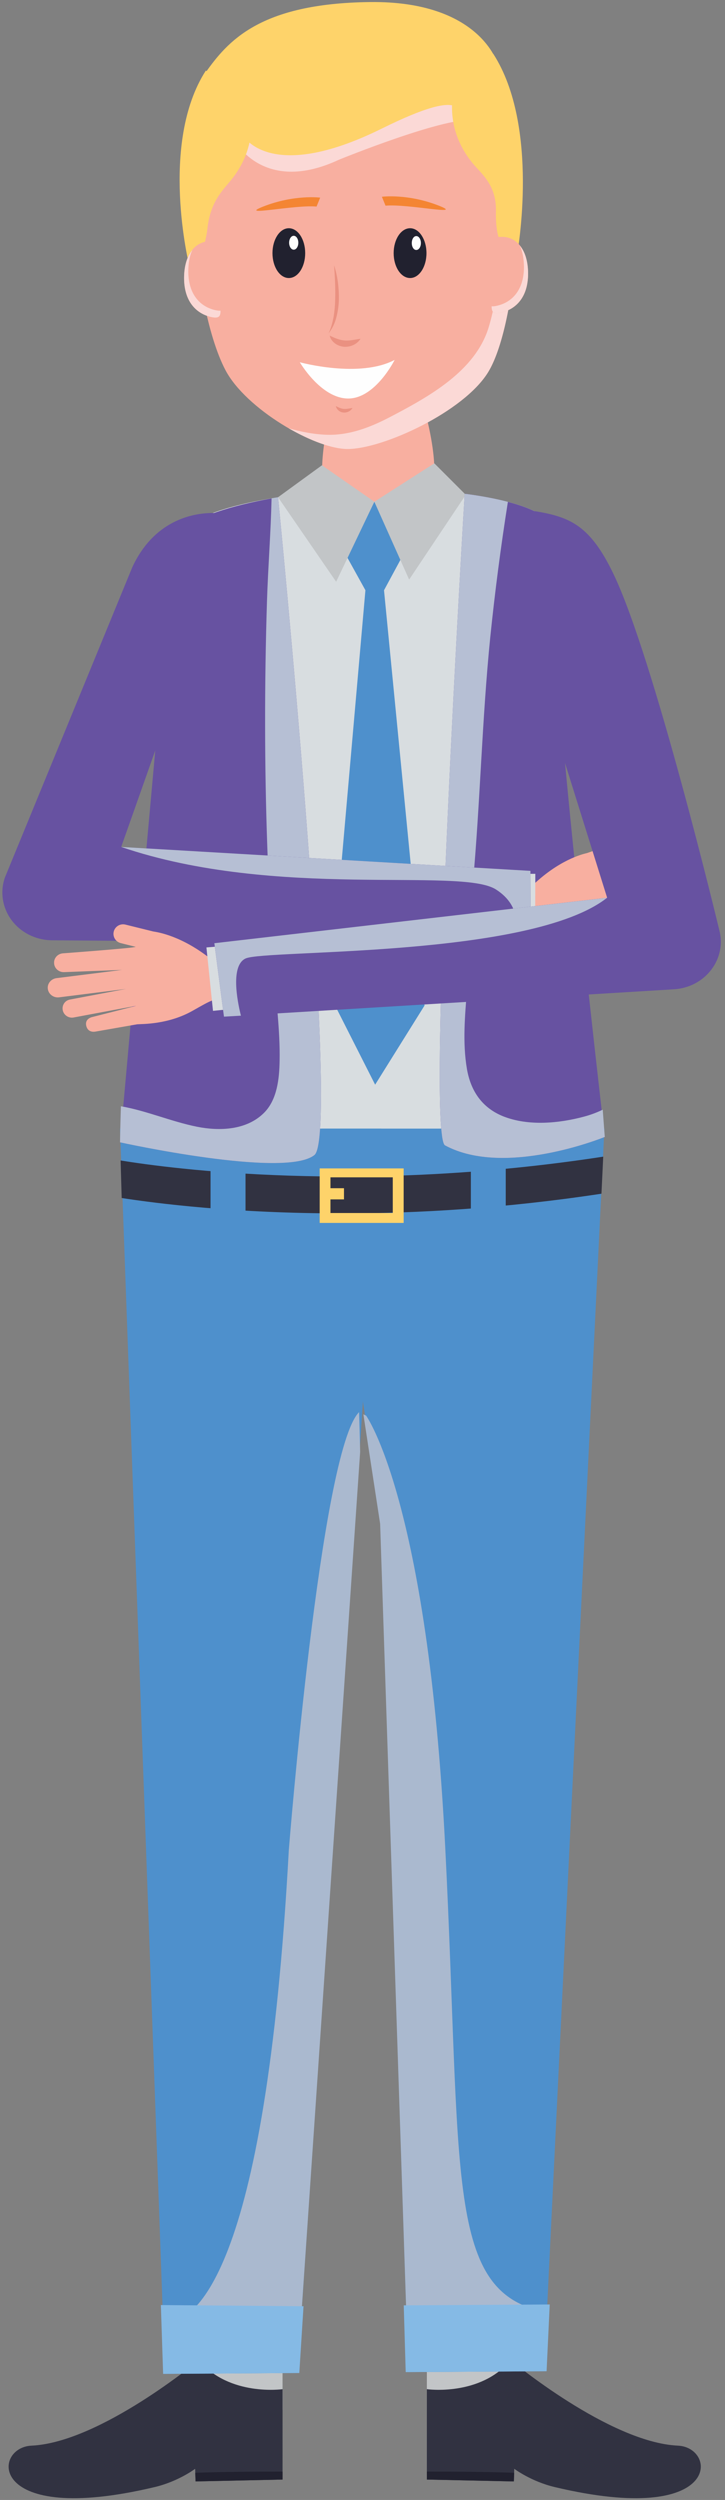 <svg width="74" height="255" viewBox="0 0 74 255" fill="none" xmlns="http://www.w3.org/2000/svg">
<rect x="0" y="0" width="74" height="255" fill="#808080" stroke="none"/>
<g clip-path="url(#clip0_5_1023)">
<path d="M56.09 53.28C55.05 51.88 51.46 50.9 47.54 50.37C47.54 50.37 44.88 53.07 28.38 50.72C24.18 51.38 20.4 52.45 19.09 53.81C17.17 55.8 18.53 65.11 17.51 74.65C15.54 93.18 12.25 116.52 12.25 116.52C12.25 116.52 24.2 117.77 37.99 117.77C50.37 117.77 61.73 115.97 61.73 115.97C61.73 115.97 57.83 90.7 56.21 72.19C55.37 62.63 57.83 55.64 56.09 53.28Z" fill="#D8DDE0"/>
<path d="M28.84 245.81H20.54V238.11H28.84V245.81Z" fill="#C2C5C7"/>
<path d="M20.29 240.74C20.29 240.74 10.23 249.13 3.22 249.46C-0.83 249.64 -1.3 257.74 15.77 253.69C18.2 253.12 19.92 251.82 19.92 251.82L19.96 253.11L28.84 252.92V243.7C28.84 243.7 23.4 244.47 20.29 240.74Z" fill="#313241"/>
<path d="M19.93 252.23L19.96 253.11L28.84 252.92V252.11C26.27 252.1 22.5 252.13 19.93 252.23Z" fill="#21212F"/>
<path d="M43.57 245.81H51.87V238.11H43.57V245.81Z" fill="#C2C5C7"/>
<path d="M52.12 240.74C52.12 240.74 62.18 249.13 69.19 249.46C73.24 249.64 73.71 257.74 56.64 253.69C54.21 253.12 52.49 251.82 52.49 251.82L52.45 253.11L43.57 252.92V243.7C43.57 243.7 49.01 244.47 52.12 240.74Z" fill="#313241"/>
<path d="M52.48 252.23L52.45 253.11L43.57 252.92V252.11C46.14 252.1 49.91 252.13 52.48 252.23Z" fill="#21212F"/>
<path d="M12.25 115.12L16.84 242.14L30.36 242.05L38.92 115.12H12.25Z" fill="#4E90CC"/>
<path d="M32.82 115.12L38.8 154.56L41.67 241.96L55.53 241.87L61.69 115.12H32.82Z" fill="#4E90CC"/>
<path d="M43.131 51.63C41.511 52.74 35.391 52.86 33.951 51.63C31.531 49.58 33.951 41.07 33.951 41.07H43.131C43.131 41.07 45.851 49.76 43.131 51.63Z" fill="#F8AFA0"/>
<path d="M49.83 37.95C47.36 42 39.04 45.83 35.44 45.8C32.03 45.77 25.09 41.69 23.02 37.77C19.37 30.87 17.64 9.88 24.14 4.71C31.14 -0.86 43.46 -0.45 48.54 4.41C54.75 10.36 53.3 32.28 49.83 37.95Z" fill="#F8AFA0"/>
<g style="mix-blend-mode:multiply">
<path d="M50.23 6.75C51.08 10.39 50.94 14.2 50.92 17.99C50.88 23.32 51.42 28.28 49.88 33.38C48.52 37.86 43.77 40.47 39.77 42.56C37.71 43.63 35.54 44.46 33.18 44.34C31.9 44.28 30.67 44.03 29.46 43.68C31.66 44.95 33.91 45.79 35.44 45.8C39.04 45.83 47.36 42 49.83 37.95C52.94 32.87 54.42 14.74 50.23 6.75Z" fill="#FBD9D6"/>
</g>
<path d="M38.21 51.18L41.22 56.46L38.26 61.94L35.3 56.6L38.21 51.18Z" fill="#4E90CC"/>
<path d="M32.86 47.46L38.21 51.18L34.31 59.34L28.38 50.72L32.86 47.46Z" fill="#C2C5C7"/>
<path d="M44.33 47.26L38.21 51.18L41.76 59.12L47.54 50.47L44.33 47.26Z" fill="#C2C5C7"/>
<path d="M61.571 117.98C36.751 121.8 17.41 119.2 12.31 118.37L12.421 122.2C15.931 122.74 23.86 123.77 34.961 123.77C42.611 123.77 51.49 123.26 61.391 121.76L61.571 117.98Z" fill="#313241"/>
<path d="M32.63 119.18V124.74H41.2V119.18H32.63ZM40.09 123.73H33.73V122.34H35.11V121.2H33.73V120.09H40.09V123.73Z" fill="#FED36A"/>
<path d="M25.06 124.27H21.49V118.69H25.06V124.27Z" fill="#4E90CC"/>
<path d="M51.62 123.79H48.06V118.21H51.62V123.79Z" fill="#4E90CC"/>
<g style="mix-blend-mode:multiply">
<path d="M36.76 148.09C36.7 145.5 36.65 144.04 36.65 144.04C32.71 147.98 29.48 188.7 29.48 188.7C27.08 232.65 19.71 237.1 16.65 236.98L16.67 237.5C24.1 242.23 28.34 240.08 30.73 236.54L36.76 148.09Z" fill="#AAB9CF"/>
</g>
<g style="mix-blend-mode:multiply">
<path d="M55.82 235.86C45.4 233.92 47.16 222.34 45.44 188.34C43.64 153.01 37.37 144.4 37.37 144.4L37.09 144.26L38.8 155.43L41.63 240.71H55.59L55.82 235.86Z" fill="#AAB9CF"/>
</g>
<path d="M41.21 235.15L41.41 241.96L55.79 241.87L56.11 235.06L41.21 235.15Z" fill="#85BAE5"/>
<path d="M16.42 235.12L16.65 242.14L30.55 242.05L30.98 235.24L16.42 235.12Z" fill="#85BAE5"/>
<path d="M43.53 25.82C43.53 27.23 42.78 28.36 41.86 28.36C40.93 28.36 40.18 27.23 40.18 25.82C40.18 24.42 40.93 23.28 41.86 23.28C42.78 23.28 43.53 24.42 43.53 25.82Z" fill="#21212F"/>
<path d="M42.96 24.79C42.96 25.19 42.75 25.5 42.49 25.5C42.23 25.5 42.03 25.19 42.03 24.79C42.03 24.4 42.23 24.08 42.49 24.08C42.75 24.08 42.96 24.4 42.96 24.79Z" fill="#FEFEFE"/>
<path d="M31.151 25.82C31.151 27.23 30.41 28.36 29.48 28.36C28.561 28.36 27.811 27.23 27.811 25.82C27.811 24.42 28.561 23.28 29.48 23.28C30.41 23.28 31.151 24.42 31.151 25.82Z" fill="#21212F"/>
<path d="M30.45 24.76C30.45 25.15 30.24 25.47 29.98 25.47C29.72 25.47 29.51 25.15 29.51 24.76C29.51 24.37 29.72 24.05 29.98 24.05C30.24 24.05 30.45 24.37 30.45 24.76Z" fill="#FEFEFE"/>
<path d="M39.35 20.98L38.98 20.07C38.98 20.07 41.63 19.72 44.85 21C47.441 22.04 41.59 20.77 39.35 20.98Z" fill="#F48533"/>
<path d="M32.31 21.07L32.68 20.16C32.68 20.16 30.03 19.81 26.81 21.09C24.22 22.13 30.07 20.86 32.31 21.07Z" fill="#F48533"/>
<path d="M34.1 27.06C34.47 28.2 34.61 29.4 34.59 30.59C34.57 31.197 34.484 31.793 34.33 32.38C34.18 32.96 33.92 33.53 33.53 34.01C33.8 33.46 33.94 32.89 34.05 32.32C34.144 31.747 34.197 31.167 34.21 30.58C34.25 29.42 34.18 28.24 34.1 27.06Z" fill="#EA9181"/>
<path d="M33.65 34.23C34.22 34.51 34.69 34.69 35.17 34.73C35.65 34.77 36.15 34.66 36.8 34.55C36.49 35.07 35.82 35.42 35.11 35.37C34.39 35.31 33.78 34.83 33.65 34.23Z" fill="#EA9181"/>
<path d="M34.28 41.42C34.59 41.58 34.84 41.69 35.1 41.71C35.36 41.73 35.63 41.67 35.98 41.61C35.81 41.91 35.45 42.11 35.06 42.08C34.68 42.05 34.35 41.77 34.28 41.42Z" fill="#EA9181"/>
<path d="M30.601 36.95C30.601 36.95 36.681 38.62 40.281 36.71C40.281 36.71 38.321 40.65 35.541 40.65C32.761 40.65 30.601 36.95 30.601 36.95Z" fill="#FEFEFE"/>
<path d="M37.3 60.18L33.67 101.52L38.29 110.64L43.33 102.57L39.19 60.15L37.3 60.18Z" fill="#4E90CC"/>
<path d="M45.42 116.83C51.56 120.15 61.73 115.97 61.73 115.97C61.73 115.97 58.82 91.14 57.2 72.64C56.36 63.07 57.83 55.64 56.09 53.28C55.05 51.88 51.46 50.9 47.54 50.37C47.54 50.37 47.503 50.373 47.43 50.38C47.43 50.38 43.48 115.78 45.42 116.83Z" fill="#6752A1"/>
<g style="mix-blend-mode:multiply">
<path d="M59.64 113.89C57.05 114.59 53.92 114.88 51.37 113.87C49.22 113.01 48.05 111.3 47.66 109.04C47.2 106.34 47.46 103.6 47.67 100.89C47.95 97.36 47.92 93.83 48.25 90.3C49.02 81.88 49.19 73.43 50.04 65.01C50.513 60.39 51.113 55.783 51.84 51.19C50.54 50.85 49.07 50.58 47.54 50.38C47.54 50.373 47.503 50.373 47.43 50.38C47.43 50.38 43.48 115.78 45.42 116.83C51.56 120.15 61.73 115.97 61.73 115.97C61.73 115.97 61.65 114.96 61.52 113.19C60.913 113.483 60.286 113.717 59.64 113.89Z" fill="#B6BFD4"/>
</g>
<path d="M28.38 50.72C24.42 51.39 20.34 52.52 19.09 53.81C16.87 56.11 17.35 59.94 16.31 71.43C14.7 89.21 12.25 116.52 12.25 116.52C12.25 116.52 29.14 120.24 32.1 117.81C34.8 115.61 28.38 50.72 28.38 50.72Z" fill="#6752A1"/>
<g style="mix-blend-mode:multiply">
<path d="M28.38 50.72C28.16 50.753 27.94 50.79 27.72 50.83C27.64 54.34 27.36 57.84 27.25 61.34C27.117 65.567 27.053 69.79 27.06 74.01C27.067 82.263 27.357 90.503 27.93 98.73C28.15 101.86 28.6 105.05 28.54 108.19C28.51 110.01 28.3 112.19 26.92 113.54C25.15 115.28 22.42 115.39 20.11 114.93C17.47 114.4 14.97 113.3 12.34 112.84C12.27 115.16 12.25 116.52 12.25 116.52C12.25 116.52 29.14 120.24 32.1 117.81C34.8 115.61 28.38 50.72 28.38 50.72Z" fill="#B6BFD4"/>
</g>
<path d="M63.9 86.66C64.09 87.17 63.81 87.73 63.3 87.91L61.82 88.41C61.97 88.52 69.27 88.41 69.27 88.41C69.8 88.39 70.26 88.79 70.29 89.32C70.32 89.85 69.9 90.3 69.37 90.33L63.44 90.63L70.18 90.87C70.75 90.89 71.2 91.34 71.18 91.88C71.17 92.43 70.69 92.86 70.12 92.84L63.23 92.6L69.01 93.16C69.53 93.2 69.92 93.65 69.89 94.16C69.85 94.67 69.39 95.06 68.87 95.02L62.43 94.41V94.42L66.88 95.14C67.37 95.19 67.71 95.46 67.65 95.97C67.6 96.48 67.23 96.7 66.74 96.65L62.46 96.3C61.92 96.3 59.31 96.61 56.69 95.43C54.61 94.5 54.56 94.47 53.42 94.46L53.41 90.12C53.41 90.12 54.43 90.23 54.69 90C57.45 87.49 59.79 87.05 59.9 87.02L62.64 86.07C63.16 85.89 63.73 86.16 63.9 86.66Z" fill="#F8AFA0"/>
<path d="M54.64 89.13L52.94 89.14L52.95 95.61L54.62 95.63L54.64 89.13Z" fill="#D8DDE0"/>
<path d="M54.14 88.83L12.37 86.39L21.25 61.26C22.14 58.71 25.59 52.53 22.23 52.34C19.561 52.19 15.64 53.2 13.49 57.89L0.5 89.51C-0.01 90.97 0.24 92.57 1.16 93.83C2.08 95.09 3.58 95.86 5.19 95.91L54.18 96.3L54.14 88.83Z" fill="#6752A1"/>
<g style="mix-blend-mode:multiply">
<path d="M54.18 96.3L54.14 88.83L12.37 86.39C28.21 91.79 46.98 88.42 50.61 90.72C53.38 92.48 52.79 95.12 52.35 96.28L54.18 96.3Z" fill="#B6BFD4"/>
</g>
<path d="M11.61 95.02C11.48 95.54 11.8 96.07 12.33 96.2L13.85 96.58C13.72 96.7 6.44 97.24 6.44 97.24C5.91 97.27 5.49 97.71 5.52 98.24C5.54 98.77 6 99.18 6.54 99.16L12.47 98.93L5.78 99.77C5.21 99.84 4.81 100.33 4.88 100.87C4.95 101.41 5.47 101.8 6.03 101.73L12.87 100.87L7.17 101.95C6.65 102.03 6.31 102.51 6.4 103.02C6.49 103.53 6.98 103.87 7.49 103.79L13.85 102.6V102.61L9.49 103.72C9.01 103.82 8.69 104.12 8.8 104.62C8.91 105.12 9.29 105.31 9.77 105.22L14 104.48C14.54 104.44 17.17 104.51 19.66 103.1C21.64 101.98 21.68 101.95 22.82 101.84L22.39 97.52C22.39 97.52 21.39 97.72 21.11 97.51C18.11 95.26 15.74 95.04 15.63 95.01L12.8 94.31C12.27 94.18 11.74 94.5 11.61 95.02Z" fill="#F8AFA0"/>
<path d="M21.07 96.64L22.77 96.5L23.4 102.94L21.74 103.11L21.07 96.64Z" fill="#D8DDE0"/>
<path d="M73.41 94.84C73.41 94.84 66.74 67.07 62.59 58.49C60.26 53.66 58.24 52.76 54.79 52.17C51.51 51.62 52.11 59.68 52.81 62.29L61.97 91.57L21.88 96.21L22.86 103.7L68.78 100.91C70.31 100.82 71.71 100.09 72.6 98.91C73.5 97.74 73.79 96.24 73.41 94.84Z" fill="#6752A1"/>
<g style="mix-blend-mode:multiply">
<path d="M22.86 103.7L24.59 103.6C24.2 102.04 23.53 98.49 25.06 97.77C27.03 96.83 54.13 97.74 61.97 91.57L21.88 96.21L22.86 103.7Z" fill="#B6BFD4"/>
</g>
<g style="mix-blend-mode:multiply">
<path d="M23.79 14.09C23.79 14.09 26.66 20 34.6 16.29C34.6 16.29 45.9 11.68 48.57 12.28C48.57 12.28 49.05 8.35 42.06 10.17C42.06 10.17 27.93 11.07 23.79 14.09Z" fill="#FBD9D6"/>
</g>
<path d="M24.7 13.66C24.7 13.66 27.26 18.9 38.96 13.12C48.21 8.55 46.49 11.77 47.84 12.31C47.84 12.31 52.55 12.31 50.8 6.53C50.8 6.53 49.05 0.07 37.75 0.21C26.45 0.34 23.22 4.24 20.93 7.47C20.93 7.47 18.65 15 24.7 13.66Z" fill="#FED36A"/>
<path d="M46.49 8.59C46.49 8.59 44.96 12.65 48.25 16.66C49.1 17.69 50.67 18.84 50.62 21.5C50.53 25.63 51.99 25.7 52.8 25.83C52.8 25.83 55.14 12.91 50.34 5.48L46.49 8.59Z" fill="#FED36A"/>
<path d="M25.3 10.34C25.3 10.34 26.84 14.4 23.55 18.41C22.7 19.44 21.48 20.6 21.18 23.25C20.93 25.43 20.13 26.97 19.32 27.11C19.32 27.11 16.22 14.64 21.01 7.2L25.3 10.34Z" fill="#FED36A"/>
<path d="M22.58 28.36C22.04 31.18 23.3 32.74 21.52 32.33C20.07 31.99 18.79 30.79 18.79 28.36C18.79 25.93 19.95 24.61 21.44 24.61C22.94 24.61 23.19 25.19 22.58 28.36Z" fill="#F8AFA0"/>
<g style="mix-blend-mode:multiply">
<path d="M21.95 31.63C20.49 31.29 19.22 30.1 19.22 27.67C19.227 26.797 19.363 26.073 19.63 25.5C19.12 26.13 18.79 27.09 18.79 28.36C18.79 30.79 20.07 31.99 21.52 32.33C22.35 32.52 22.51 32.28 22.51 31.69C22.377 31.703 22.19 31.683 21.95 31.63Z" fill="#FBD9D6"/>
</g>
<path d="M50.12 27.91C50.66 30.73 49.4 32.29 51.17 31.88C52.63 31.54 53.9 30.35 53.9 27.91C53.9 25.48 52.74 24.16 51.25 24.16C49.76 24.16 49.51 24.74 50.12 27.91Z" fill="#F8AFA0"/>
<g style="mix-blend-mode:multiply">
<path d="M50.75 31.18C52.2 30.85 53.48 29.65 53.48 27.22C53.466 26.347 53.326 25.623 53.06 25.05C53.58 25.68 53.9 26.64 53.9 27.91C53.9 30.35 52.63 31.54 51.17 31.88C50.35 32.07 50.18 31.83 50.18 31.24C50.32 31.26 50.51 31.24 50.75 31.18Z" fill="#FBD9D6"/>
</g>
</g>
<defs>
<clipPath id="clip0_5_1023">
<rect width="74" height="255" fill="white"/>
</clipPath>
</defs>
</svg>
